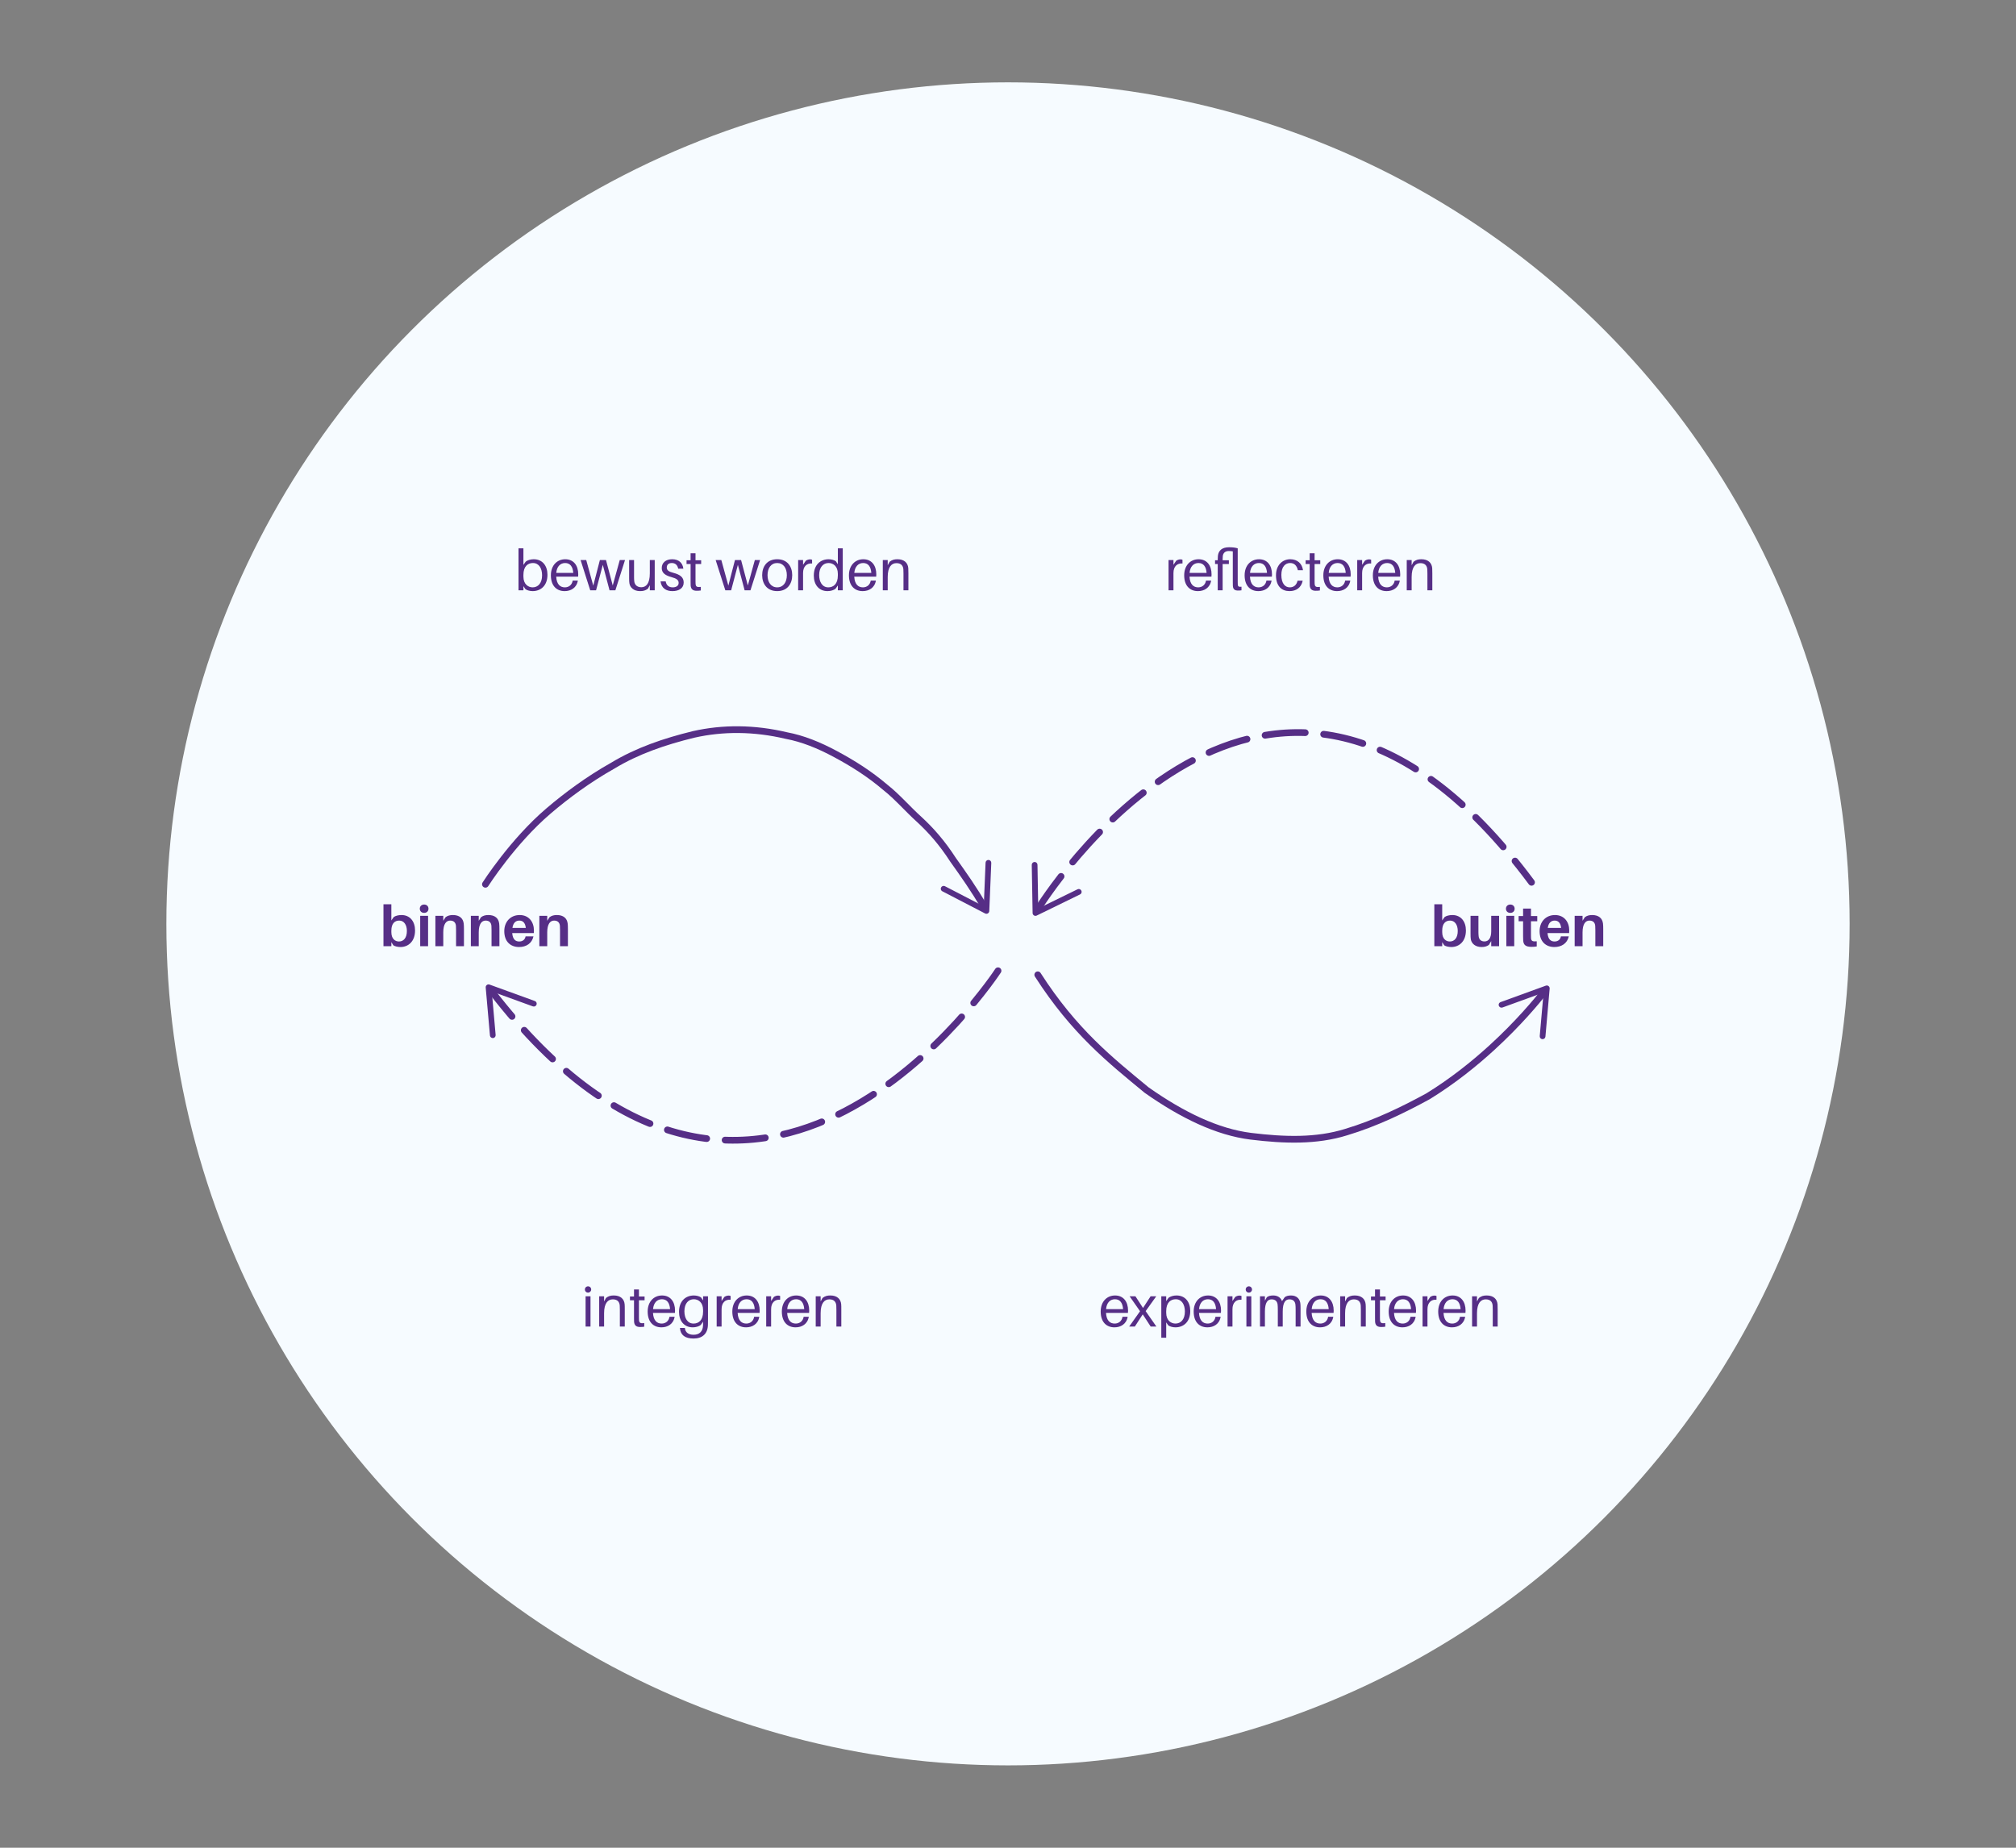 <?xml version="1.0" encoding="utf-8"?>
<!-- Generator: Adobe Illustrator 16.0.0, SVG Export Plug-In . SVG Version: 6.00 Build 0)  -->
<!DOCTYPE svg PUBLIC "-//W3C//DTD SVG 1.1//EN" "http://www.w3.org/Graphics/SVG/1.1/DTD/svg11.dtd">
<svg version="1.1" id="Layer_1" xmlns="http://www.w3.org/2000/svg" xmlns:xlink="http://www.w3.org/1999/xlink" x="0px" y="0px"
	 width="600px" height="550px" viewBox="0 0 600 550" enable-background="new 0 0 600 550" xml:space="preserve">
<rect x="0" y="0" width="600" height="550" fill="#808080" stroke="none"/>
<circle fill="#F6FBFF" cx="300" cy="275" r="250.487"/>
<g>
	<g>
		<path fill="none" stroke="#562E86" stroke-width="2" stroke-linecap="round" stroke-linejoin="round" d="M144.472,263.216
			c0,0,8.096-12.72,18.816-21.854c5.359-4.568,11.807-9.36,19.09-13.46c7.281-4.409,15.396-7.177,24.094-9.304
			c4.348-0.979,8.842-1.46,13.451-1.41c4.607,0.05,9.33,0.628,14.135,1.765c4.803,0.892,9.689,2.858,14.627,5.521
			c4.938,2.654,9.924,5.72,14.932,9.998c3.336,2.611,6.684,6.504,10.027,9.494c3.346,3.1,6.689,6.811,10.025,11.993
			c3.002,4.201,6.297,8.848,9.336,14.14"/>
		<g>
			<path fill="#562E86" d="M280.093,264.156c0.215-0.416,0.729-0.579,1.146-0.363l11.545,5.986l0.541-12.994
				c0.02-0.469,0.416-0.834,0.885-0.814c0.469,0.021,0.832,0.42,0.814,0.885l-0.598,14.327c-0.012,0.29-0.172,0.555-0.422,0.7
				c-0.252,0.146-0.561,0.153-0.818,0.02l-12.73-6.6c-0.148-0.077-0.266-0.192-0.344-0.327
				C279.972,264.732,279.954,264.424,280.093,264.156z"/>
		</g>
	</g>
</g>
<g>
	<g>
		<path fill="none" stroke="#562E86" stroke-width="2" stroke-linecap="round" stroke-linejoin="round" d="M459.64,295.139
			c-2.303,2.935-7.734,9.489-15.582,16.669c-5.313,4.86-11.734,10.006-19.041,14.512c-7.307,3.994-15.502,8-24.363,10.66
			c-8.861,2.765-18.391,2.463-28.365,1.239c-9.973-1.237-20.395-6.259-31.039-13.751c-10.646-8.793-21.518-17.356-32.395-34.312"/>
		<g>
			<path fill="#562E86" d="M446.085,299.381c0.16,0.44,0.648,0.668,1.09,0.508l12.221-4.445l-1.141,12.955
				c-0.041,0.468,0.305,0.881,0.773,0.922c0.467,0.04,0.879-0.309,0.922-0.772l1.256-14.284c0.025-0.289-0.098-0.572-0.328-0.749
				s-0.535-0.224-0.809-0.125l-13.477,4.901c-0.156,0.057-0.287,0.156-0.383,0.28C446.04,298.794,445.981,299.097,446.085,299.381z"
				/>
		</g>
	</g>
</g>
<g>
	<g>
		
			<path fill="none" stroke="#562E86" stroke-width="2" stroke-linecap="round" stroke-linejoin="round" stroke-dasharray="12,5.5" d="
			M297.032,288.958c0,0-71.283,109.457-150.836,5.939"/>
		<g>
			<path fill="#562E86" d="M159.68,299.052c-0.16,0.441-0.648,0.668-1.089,0.508l-12.224-4.44l1.145,12.954
				c0.041,0.468-0.305,0.882-0.772,0.922c-0.467,0.041-0.88-0.309-0.922-0.771l-1.262-14.284c-0.025-0.289,0.099-0.572,0.329-0.749
				s0.536-0.224,0.809-0.125l13.478,4.896c0.157,0.057,0.288,0.156,0.383,0.28C159.726,298.465,159.782,298.768,159.68,299.052z"/>
		</g>
	</g>
</g>
<g>
	<g>
		
			<path fill="none" stroke="#562E86" stroke-width="2" stroke-linecap="round" stroke-linejoin="round" stroke-dasharray="12,5.5" d="
			M308.854,270.656c0,0,69.096-112.819,146.959-8.025"/>
		<g>
			<path fill="#562E86" d="M321.825,265.101c-0.205-0.421-0.715-0.597-1.137-0.391l-11.687,5.706l-0.228-13.003
				c-0.009-0.47-0.396-0.844-0.865-0.835s-0.842,0.4-0.835,0.865l0.252,14.338c0.005,0.29,0.158,0.558,0.406,0.71
				c0.248,0.151,0.556,0.166,0.817,0.039l12.886-6.291c0.15-0.074,0.27-0.187,0.351-0.319
				C321.932,265.68,321.956,265.373,321.825,265.101z"/>
		</g>
	</g>
</g>
<g>
	<path fill="#562E86" d="M162.934,171.074c0,3.332-2.074,4.879-4.402,4.879c-0.748,0-1.7-0.221-2.159-0.595l-0.595-0.884v1.24
		h-1.462v-12.493h1.462v4.929l0.68-0.969c0.51-0.425,1.462-0.714,2.38-0.714C161.472,166.467,162.934,168.439,162.934,171.074z
		 M161.336,171.244c0-2.039-0.918-3.654-2.72-3.654c-1.496,0-2.839,0.952-2.839,3.536v0.492c0,2.329,1.462,3.213,2.754,3.213
		C160.112,174.831,161.336,173.607,161.336,171.244z"/>
	<path fill="#562E86" d="M172.063,171.652h-6.527c0.136,2.38,1.258,3.179,2.583,3.179c1.173,0,2.125-0.73,2.329-2.022h1.53
		c-0.357,2.176-2.074,3.145-3.927,3.145c-2.346,0-4.097-1.53-4.097-4.709c0-2.923,1.819-4.776,4.284-4.776
		c2.482,0,3.859,1.854,3.859,4.488C172.097,171.091,172.097,171.329,172.063,171.652z M165.552,170.53h5.065
		c-0.136-1.869-0.935-2.94-2.414-2.94C166.776,167.589,165.722,168.609,165.552,170.53z"/>
	<path fill="#562E86" d="M183.146,175.714h-1.734l-2.006-7.581l-2.006,7.581h-1.734l-2.873-9.009h1.683l2.091,7.615l1.972-7.615
		h1.819l2.006,7.564l2.091-7.564h1.564L183.146,175.714z"/>
	<path fill="#562E86" d="M194.859,175.714h-1.462v-1.529l-0.561,1.054c-0.765,0.561-1.428,0.714-2.346,0.714
		c-1.87,0-2.958-1.054-3.162-2.295c-0.068-0.459-0.085-0.815-0.085-1.547v-5.405h1.462v5.134c0,0.289,0.017,0.781,0.068,1.24
		c0.136,1.021,0.867,1.717,2.091,1.717c1.411,0,2.533-1.054,2.533-4.13v-3.961h1.462V175.714z"/>
	<path fill="#562E86" d="M203.376,169.272h-1.53c-0.204-1.054-0.85-1.683-1.904-1.683c-1.02,0-1.496,0.561-1.496,1.343
		c0,0.901,0.748,1.258,1.972,1.581c2.074,0.544,3.06,1.359,3.06,2.89c0,1.7-1.445,2.55-3.349,2.55c-1.853,0-3.264-0.85-3.536-2.89
		h1.53c0.238,1.309,1.071,1.768,2.107,1.768c0.969,0,1.751-0.441,1.751-1.309s-0.612-1.326-2.125-1.734
		c-1.615-0.441-2.906-1.104-2.906-2.686c0-1.648,1.258-2.635,3.11-2.635C202.084,166.467,203.189,167.624,203.376,169.272z"/>
	<path fill="#562E86" d="M206.998,173.08c0,0.307,0,0.459,0.017,0.697c0.068,0.867,0.425,1.054,1.563,0.918v1.07
		c-0.425,0.068-0.833,0.086-1.241,0.086c-1.122,0-1.7-0.459-1.785-1.581c-0.017-0.238-0.017-0.612-0.017-1.122v-5.253h-1.207v-1.121
		h1.207v-2.091h1.462v2.091h1.683v1.121h-1.683V173.08z"/>
	<path fill="#562E86" d="M223.351,175.714h-1.734l-2.006-7.581l-2.006,7.581h-1.734l-2.873-9.009h1.683l2.091,7.615l1.972-7.615
		h1.819l2.006,7.564l2.091-7.564h1.564L223.351,175.714z"/>
	<path fill="#562E86" d="M235.778,171.21c0,2.532-1.411,4.742-4.471,4.742s-4.471-2.21-4.471-4.742c0-2.55,1.411-4.743,4.471-4.743
		S235.778,168.661,235.778,171.21z M234.18,171.21c0-2.125-1.054-3.621-2.873-3.621s-2.873,1.496-2.873,3.621
		c0,2.107,1.054,3.62,2.873,3.62S234.18,173.318,234.18,171.21z"/>
	<path fill="#562E86" d="M241.694,166.621v1.104c-1.53-0.102-2.686,0.799-2.686,2.856v5.133h-1.462v-9.009h1.462v1.411l0.816-1.207
		c0.374-0.255,0.833-0.408,1.258-0.408C241.32,166.501,241.524,166.536,241.694,166.621z"/>
	<path fill="#562E86" d="M250.822,175.714h-1.462v-1.444l-0.68,0.969c-0.51,0.425-1.462,0.714-2.38,0.714
		c-2.635,0-4.097-1.972-4.097-4.606c0-3.332,2.074-4.879,4.403-4.879c0.748,0,1.7,0.222,2.159,0.595l0.595,0.885v-4.726h1.462
		V175.714z M249.36,171.295v-0.493c0-2.329-1.461-3.213-2.753-3.213c-1.581,0-2.805,1.224-2.805,3.587
		c0,2.04,0.918,3.654,2.72,3.654C248.018,174.831,249.36,173.878,249.36,171.295z"/>
	<path fill="#562E86" d="M260.768,171.652h-6.527c0.136,2.38,1.258,3.179,2.583,3.179c1.173,0,2.125-0.73,2.329-2.022h1.53
		c-0.357,2.176-2.074,3.145-3.927,3.145c-2.346,0-4.097-1.53-4.097-4.709c0-2.923,1.819-4.776,4.284-4.776
		c2.482,0,3.859,1.854,3.859,4.488C260.802,171.091,260.802,171.329,260.768,171.652z M254.257,170.53h5.065
		c-0.136-1.869-0.935-2.94-2.414-2.94C255.481,167.589,254.427,168.609,254.257,170.53z"/>
	<path fill="#562E86" d="M270.355,170.649v5.065h-1.462v-4.963c0-0.459,0-0.833-0.034-1.292c-0.085-1.054-0.663-1.836-2.057-1.836
		c-1.411,0-2.601,1.054-2.601,4.131v3.96h-1.462v-9.009h1.462v1.547l0.561-1.037c0.765-0.595,1.428-0.748,2.346-0.748
		c1.972,0,3.077,1.054,3.213,2.635C270.355,169.561,270.355,169.918,270.355,170.649z"/>
</g>
<g>
	<path fill="#562E86" d="M123.528,276.963c0,3.264-2.005,4.93-4.334,4.93c-0.748,0-1.666-0.188-2.125-0.51l-0.595-0.936v1.207
		h-2.346v-12.493h2.346v4.827l0.68-0.986c0.51-0.407,1.428-0.629,2.346-0.629C122.033,272.374,123.528,274.294,123.528,276.963z
		 M121.098,277.117c0-1.853-0.884-3.094-2.278-3.094c-1.292,0-2.346,0.799-2.346,3.009v0.425c0,2.057,1.173,2.788,2.261,2.788
		C120.095,280.245,121.098,279.208,121.098,277.117z"/>
	<path fill="#562E86" d="M127.524,270.487c0,0.748-0.527,1.241-1.292,1.241c-0.765,0-1.292-0.493-1.292-1.241
		c0-0.73,0.527-1.24,1.292-1.24C126.997,269.247,127.524,269.756,127.524,270.487z M125.059,281.655v-9.043h2.346v9.043H125.059z"/>
	<path fill="#562E86" d="M138.08,276.555v5.1h-2.346v-4.776c0-0.374,0-0.799-0.034-1.258c-0.068-0.952-0.595-1.598-1.734-1.598
		c-1.139,0-2.04,0.985-2.04,3.502v4.13h-2.346v-9.043h2.346v1.462l0.697-1.071c0.646-0.458,1.309-0.629,2.176-0.629
		c1.92,0,3.025,0.952,3.212,2.533C138.063,275.366,138.08,275.825,138.08,276.555z"/>
	<path fill="#562E86" d="M148.637,276.555v5.1h-2.346v-4.776c0-0.374,0-0.799-0.034-1.258c-0.068-0.952-0.595-1.598-1.734-1.598
		c-1.139,0-2.04,0.985-2.04,3.502v4.13h-2.346v-9.043h2.346v1.462l0.697-1.071c0.646-0.458,1.309-0.629,2.176-0.629
		c1.92,0,3.025,0.952,3.212,2.533C148.62,275.366,148.637,275.825,148.637,276.555z"/>
	<path fill="#562E86" d="M158.871,277.746h-6.425c0.153,1.903,1.003,2.499,2.091,2.499c1.003,0,1.734-0.562,1.887-1.53h2.346
		c-0.459,2.107-2.159,3.179-4.284,3.179c-2.481,0-4.402-1.547-4.402-4.726c0-2.771,1.819-4.794,4.589-4.794
		c2.771,0,4.233,2.108,4.233,4.573C158.905,277.167,158.905,277.44,158.871,277.746z M152.514,276.215h3.978
		c-0.153-1.428-0.799-2.192-1.921-2.192C153.482,274.023,152.718,274.72,152.514,276.215z"/>
	<path fill="#562E86" d="M169.02,276.555v5.1h-2.346v-4.776c0-0.374,0-0.799-0.034-1.258c-0.068-0.952-0.595-1.598-1.734-1.598
		c-1.139,0-2.04,0.985-2.04,3.502v4.13h-2.346v-9.043h2.346v1.462l0.697-1.071c0.646-0.458,1.309-0.629,2.176-0.629
		c1.92,0,3.025,0.952,3.212,2.533C169.003,275.366,169.02,275.825,169.02,276.555z"/>
</g>
<g>
	<path fill="#562E86" d="M436.283,276.963c0,3.264-2.005,4.93-4.334,4.93c-0.748,0-1.666-0.188-2.125-0.51l-0.595-0.936v1.207
		h-2.346v-12.493h2.346v4.827l0.68-0.986c0.51-0.407,1.428-0.629,2.346-0.629C434.788,272.374,436.283,274.294,436.283,276.963z
		 M433.853,277.117c0-1.853-0.884-3.094-2.278-3.094c-1.292,0-2.346,0.799-2.346,3.009v0.425c0,2.057,1.173,2.788,2.261,2.788
		C432.85,280.245,433.853,279.208,433.853,277.117z"/>
	<path fill="#562E86" d="M446.16,281.655h-2.346v-1.529l-0.697,1.155c-0.663,0.442-1.309,0.612-2.176,0.612
		c-1.87,0-2.992-1.054-3.196-2.295c-0.068-0.459-0.085-0.918-0.085-1.648v-5.338h2.346v4.845c0,0.289,0.017,0.782,0.068,1.241
		c0.119,0.935,0.663,1.529,1.751,1.529c1.173,0,1.989-0.969,1.989-3.009v-4.606h2.346V281.655z"/>
	<path fill="#562E86" d="M450.785,270.487c0,0.748-0.527,1.241-1.292,1.241c-0.765,0-1.292-0.493-1.292-1.241
		c0-0.73,0.527-1.24,1.292-1.24C450.258,269.247,450.785,269.756,450.785,270.487z M448.32,281.655v-9.043h2.346v9.043H448.32z"/>
	<path fill="#562E86" d="M455.646,278.409c0,0.306,0,0.561,0.017,0.799c0.068,0.884,0.391,1.088,1.7,0.985v1.53
		c-0.527,0.085-1.02,0.119-1.547,0.119c-1.75,0-2.379-0.578-2.481-1.854c-0.034-0.407-0.034-0.799-0.034-1.309v-4.453h-1.326v-1.547
		h1.326v-2.227h2.346v2.227h1.87v1.547h-1.87V278.409z"/>
	<path fill="#562E86" d="M467.002,277.746h-6.425c0.153,1.903,1.003,2.499,2.091,2.499c1.003,0,1.734-0.562,1.887-1.53h2.346
		c-0.459,2.107-2.159,3.179-4.284,3.179c-2.481,0-4.402-1.547-4.402-4.726c0-2.771,1.819-4.794,4.589-4.794
		c2.771,0,4.233,2.108,4.233,4.573C467.037,277.167,467.037,277.44,467.002,277.746z M460.645,276.215h3.978
		c-0.153-1.428-0.799-2.192-1.921-2.192C461.614,274.023,460.849,274.72,460.645,276.215z"/>
	<path fill="#562E86" d="M477.151,276.555v5.1h-2.346v-4.776c0-0.374,0-0.799-0.034-1.258c-0.068-0.952-0.595-1.598-1.734-1.598
		c-1.139,0-2.04,0.985-2.04,3.502v4.13h-2.346v-9.043h2.346v1.462l0.697-1.071c0.646-0.458,1.309-0.629,2.176-0.629
		c1.92,0,3.025,0.952,3.212,2.533C477.134,275.366,477.151,275.825,477.151,276.555z"/>
</g>
<g>
	<path fill="#562E86" d="M175.948,383.828c0,0.527-0.408,0.935-0.935,0.935s-0.935-0.407-0.935-0.935s0.408-0.935,0.935-0.935
		S175.948,383.3,175.948,383.828z M174.282,394.86v-9.01h1.462v9.01H174.282z"/>
	<path fill="#562E86" d="M185.943,389.794v5.065h-1.462v-4.964c0-0.459,0-0.833-0.034-1.292c-0.085-1.054-0.663-1.836-2.057-1.836
		c-1.411,0-2.601,1.055-2.601,4.131v3.961h-1.462v-9.01h1.462v1.547l0.561-1.036c0.765-0.596,1.428-0.748,2.346-0.748
		c1.972,0,3.077,1.054,3.212,2.635C185.943,388.707,185.943,389.063,185.943,389.794z"/>
	<path fill="#562E86" d="M190.16,392.225c0,0.306,0,0.459,0.017,0.696c0.068,0.867,0.425,1.055,1.563,0.918v1.071
		c-0.425,0.068-0.833,0.085-1.241,0.085c-1.122,0-1.7-0.459-1.785-1.581c-0.017-0.237-0.017-0.611-0.017-1.122v-5.252h-1.207v-1.122
		h1.207v-2.091h1.462v2.091h1.683v1.122h-1.683V392.225z"/>
	<path fill="#562E86" d="M200.869,390.797h-6.527c0.136,2.38,1.258,3.179,2.583,3.179c1.173,0,2.125-0.731,2.329-2.023h1.53
		c-0.357,2.176-2.074,3.145-3.927,3.145c-2.346,0-4.097-1.529-4.097-4.708c0-2.924,1.819-4.776,4.284-4.776
		c2.482,0,3.859,1.853,3.859,4.487C200.903,390.236,200.903,390.474,200.869,390.797z M194.359,389.675h5.065
		c-0.136-1.87-0.935-2.94-2.414-2.94C195.583,386.735,194.529,387.754,194.359,389.675z"/>
	<path fill="#562E86" d="M210.712,392.65c0,0.561,0,1.258-0.017,1.751c-0.085,2.635-1.683,4.028-4.284,4.028
		c-2.567,0-3.842-1.071-4.029-2.975l-0.017-0.17h1.479l0.017,0.153c0.119,1.104,1.003,1.869,2.55,1.869
		c1.785,0,2.753-1.02,2.822-2.754c0.017-0.425,0.017-0.714,0.017-0.985v-0.153l-0.68,0.969c-0.51,0.426-1.462,0.714-2.38,0.714
		c-2.635,0-4.097-1.972-4.097-4.606c0-3.331,2.074-4.878,4.403-4.878c0.748,0,1.7,0.221,2.159,0.595l0.595,0.884v-1.241h1.462
		V392.65z M209.25,390.44v-0.493c0-2.328-1.461-3.212-2.753-3.212c-1.581,0-2.805,1.224-2.805,3.586c0,2.04,0.918,3.655,2.72,3.655
		C207.907,393.976,209.25,393.024,209.25,390.44z"/>
	<path fill="#562E86" d="M217.444,385.765v1.105c-1.53-0.103-2.686,0.799-2.686,2.855v5.134h-1.462v-9.01h1.462v1.411l0.816-1.207
		c0.374-0.255,0.833-0.407,1.258-0.407C217.07,385.647,217.274,385.68,217.444,385.765z"/>
	<path fill="#562E86" d="M226.063,390.797h-6.527c0.136,2.38,1.258,3.179,2.583,3.179c1.173,0,2.125-0.731,2.329-2.023h1.53
		c-0.357,2.176-2.074,3.145-3.927,3.145c-2.346,0-4.097-1.529-4.097-4.708c0-2.924,1.819-4.776,4.284-4.776
		c2.482,0,3.859,1.853,3.859,4.487C226.097,390.236,226.097,390.474,226.063,390.797z M219.553,389.675h5.065
		c-0.136-1.87-0.935-2.94-2.414-2.94C220.776,386.735,219.723,387.754,219.553,389.675z"/>
	<path fill="#562E86" d="M232.183,385.765v1.105c-1.53-0.103-2.686,0.799-2.686,2.855v5.134h-1.462v-9.01h1.462v1.411l0.816-1.207
		c0.374-0.255,0.833-0.407,1.258-0.407C231.81,385.647,232.013,385.68,232.183,385.765z"/>
	<path fill="#562E86" d="M240.802,390.797h-6.527c0.136,2.38,1.258,3.179,2.583,3.179c1.173,0,2.125-0.731,2.329-2.023h1.53
		c-0.357,2.176-2.074,3.145-3.927,3.145c-2.346,0-4.097-1.529-4.097-4.708c0-2.924,1.819-4.776,4.284-4.776
		c2.482,0,3.859,1.853,3.859,4.487C240.836,390.236,240.836,390.474,240.802,390.797z M234.292,389.675h5.065
		c-0.136-1.87-0.935-2.94-2.414-2.94C235.515,386.735,234.461,387.754,234.292,389.675z"/>
	<path fill="#562E86" d="M250.39,389.794v5.065h-1.462v-4.964c0-0.459,0-0.833-0.034-1.292c-0.085-1.054-0.663-1.836-2.057-1.836
		c-1.411,0-2.601,1.055-2.601,4.131v3.961h-1.462v-9.01h1.462v1.547l0.561-1.036c0.765-0.596,1.428-0.748,2.346-0.748
		c1.972,0,3.077,1.054,3.212,2.635C250.39,388.707,250.39,389.063,250.39,389.794z"/>
</g>
<g>
	<path fill="#562E86" d="M335.695,390.797h-6.527c0.136,2.38,1.258,3.179,2.583,3.179c1.173,0,2.125-0.73,2.329-2.022h1.53
		c-0.357,2.176-2.074,3.145-3.927,3.145c-2.346,0-4.097-1.53-4.097-4.709c0-2.923,1.819-4.776,4.284-4.776
		c2.482,0,3.859,1.854,3.859,4.488C335.729,390.237,335.729,390.474,335.695,390.797z M329.185,389.675h5.065
		c-0.136-1.869-0.935-2.94-2.414-2.94C330.408,386.735,329.354,387.754,329.185,389.675z"/>
	<path fill="#562E86" d="M344.161,394.86h-1.7l-2.363-3.62l-2.346,3.62h-1.683l3.229-4.556l-3.11-4.453h1.734l2.261,3.484
		l2.261-3.484h1.683l-3.162,4.42L344.161,394.86z"/>
	<path fill="#562E86" d="M354.242,390.219c0,3.332-2.074,4.879-4.402,4.879c-0.748,0-1.7-0.221-2.159-0.595l-0.595-0.884v4.572
		h-1.462v-12.341h1.462v1.444l0.68-0.969c0.51-0.425,1.462-0.714,2.38-0.714C352.78,385.613,354.242,387.584,354.242,390.219z
		 M352.644,390.389c0-2.039-0.918-3.654-2.72-3.654c-1.496,0-2.839,0.952-2.839,3.536v0.492c0,2.329,1.462,3.213,2.754,3.213
		C351.42,393.976,352.644,392.752,352.644,390.389z"/>
	<path fill="#562E86" d="M363.371,390.797h-6.527c0.136,2.38,1.258,3.179,2.583,3.179c1.173,0,2.125-0.73,2.329-2.022h1.53
		c-0.357,2.176-2.074,3.145-3.927,3.145c-2.346,0-4.097-1.53-4.097-4.709c0-2.923,1.819-4.776,4.284-4.776
		c2.482,0,3.859,1.854,3.859,4.488C363.405,390.237,363.405,390.474,363.371,390.797z M356.86,389.675h5.065
		c-0.136-1.869-0.935-2.94-2.414-2.94C358.084,386.735,357.03,387.754,356.86,389.675z"/>
	<path fill="#562E86" d="M369.491,385.766v1.104c-1.53-0.102-2.686,0.799-2.686,2.856v5.133h-1.462v-9.009h1.462v1.411l0.816-1.207
		c0.374-0.255,0.833-0.408,1.258-0.408C369.117,385.647,369.321,385.681,369.491,385.766z"/>
	<path fill="#562E86" d="M372.619,383.829c0,0.526-0.408,0.935-0.935,0.935s-0.935-0.408-0.935-0.935
		c0-0.527,0.408-0.936,0.935-0.936S372.619,383.301,372.619,383.829z M370.953,394.86v-9.009h1.462v9.009H370.953z"/>
	<path fill="#562E86" d="M387.068,389.353v5.507h-1.462v-4.827c0-0.799-0.017-1.292-0.068-1.751
		c-0.136-1.02-0.782-1.513-1.802-1.513c-1.139,0-1.972,0.9-1.972,3.638v4.453h-1.461v-4.827c0-0.799-0.017-1.292-0.068-1.751
		c-0.136-1.02-0.782-1.513-1.802-1.513c-1.139,0-1.972,0.9-1.972,3.638v4.453h-1.462v-9.009h1.462v1.309l0.578-1.02
		c0.459-0.374,1.104-0.527,1.904-0.527c1.376,0,2.261,0.697,2.601,1.683l0.799-1.155c0.459-0.374,1.105-0.527,1.904-0.527
		c1.615,0,2.533,0.952,2.737,2.193C387.051,388.265,387.068,388.622,387.068,389.353z"/>
	<path fill="#562E86" d="M396.894,390.797h-6.527c0.136,2.38,1.258,3.179,2.583,3.179c1.173,0,2.125-0.73,2.329-2.022h1.53
		c-0.357,2.176-2.074,3.145-3.927,3.145c-2.346,0-4.097-1.53-4.097-4.709c0-2.923,1.819-4.776,4.284-4.776
		c2.482,0,3.859,1.854,3.859,4.488C396.928,390.237,396.928,390.474,396.894,390.797z M390.384,389.675h5.065
		c-0.136-1.869-0.935-2.94-2.414-2.94C391.607,386.735,390.554,387.754,390.384,389.675z"/>
	<path fill="#562E86" d="M406.482,389.794v5.065h-1.462v-4.963c0-0.459,0-0.833-0.034-1.292c-0.085-1.054-0.663-1.836-2.057-1.836
		c-1.411,0-2.601,1.054-2.601,4.131v3.96h-1.462v-9.009h1.462v1.547l0.561-1.037c0.765-0.595,1.428-0.748,2.346-0.748
		c1.972,0,3.077,1.054,3.212,2.635C406.482,388.707,406.482,389.064,406.482,389.794z"/>
	<path fill="#562E86" d="M410.699,392.225c0,0.307,0,0.459,0.017,0.697c0.068,0.867,0.425,1.054,1.563,0.918v1.07
		c-0.425,0.068-0.833,0.086-1.241,0.086c-1.122,0-1.7-0.459-1.785-1.581c-0.017-0.238-0.017-0.612-0.017-1.122v-5.253h-1.207v-1.121
		h1.207v-2.091h1.462v2.091h1.683v1.121h-1.683V392.225z"/>
	<path fill="#562E86" d="M421.408,390.797h-6.527c0.136,2.38,1.258,3.179,2.583,3.179c1.173,0,2.125-0.73,2.329-2.022h1.53
		c-0.357,2.176-2.074,3.145-3.927,3.145c-2.346,0-4.097-1.53-4.097-4.709c0-2.923,1.819-4.776,4.284-4.776
		c2.482,0,3.859,1.854,3.859,4.488C421.442,390.237,421.442,390.474,421.408,390.797z M414.897,389.675h5.065
		c-0.136-1.869-0.935-2.94-2.414-2.94C416.121,386.735,415.067,387.754,414.897,389.675z"/>
	<path fill="#562E86" d="M427.528,385.766v1.104c-1.53-0.102-2.686,0.799-2.686,2.856v5.133h-1.462v-9.009h1.462v1.411l0.816-1.207
		c0.374-0.255,0.833-0.408,1.258-0.408C427.154,385.647,427.358,385.681,427.528,385.766z"/>
	<path fill="#562E86" d="M436.147,390.797h-6.527c0.136,2.38,1.258,3.179,2.583,3.179c1.173,0,2.125-0.73,2.329-2.022h1.53
		c-0.357,2.176-2.074,3.145-3.927,3.145c-2.346,0-4.097-1.53-4.097-4.709c0-2.923,1.819-4.776,4.284-4.776
		c2.482,0,3.859,1.854,3.859,4.488C436.181,390.237,436.181,390.474,436.147,390.797z M429.637,389.675h5.065
		c-0.136-1.869-0.935-2.94-2.414-2.94C430.86,386.735,429.807,387.754,429.637,389.675z"/>
	<path fill="#562E86" d="M445.734,389.794v5.065h-1.462v-4.963c0-0.459,0-0.833-0.034-1.292c-0.085-1.054-0.663-1.836-2.057-1.836
		c-1.411,0-2.601,1.054-2.601,4.131v3.96h-1.462v-9.009h1.462v1.547l0.561-1.037c0.765-0.595,1.428-0.748,2.346-0.748
		c1.972,0,3.077,1.054,3.213,2.635C445.734,388.707,445.734,389.064,445.734,389.794z"/>
</g>
<g>
	<path fill="#562E86" d="M351.93,166.621v1.104c-1.53-0.102-2.686,0.799-2.686,2.856v5.133h-1.462v-9.009h1.462v1.411l0.816-1.207
		c0.374-0.255,0.833-0.408,1.258-0.408C351.556,166.501,351.76,166.536,351.93,166.621z"/>
	<path fill="#562E86" d="M360.548,171.652h-6.527c0.136,2.38,1.258,3.179,2.583,3.179c1.173,0,2.125-0.73,2.329-2.022h1.53
		c-0.357,2.176-2.074,3.145-3.927,3.145c-2.346,0-4.097-1.53-4.097-4.709c0-2.923,1.819-4.776,4.284-4.776
		c2.482,0,3.859,1.854,3.859,4.488C360.583,171.091,360.583,171.329,360.548,171.652z M354.038,170.53h5.065
		c-0.136-1.869-0.935-2.94-2.414-2.94C355.262,167.589,354.208,168.609,354.038,170.53z"/>
	<path fill="#562E86" d="M369.49,174.644v1.07c-0.323,0.051-0.697,0.068-1.037,0.068c-0.85,0-1.479-0.272-1.53-1.411
		c-0.017-0.306-0.017-0.696-0.017-1.189v-9.061c-0.34-0.067-0.731-0.102-1.173-0.102c-1.156,0-1.683,0.629-1.802,1.462
		c-0.034,0.237-0.051,0.663-0.051,0.918v0.374h1.853v1.121h-1.853v7.819h-1.462v-7.819h-0.799v-1.121h0.799v-0.238
		c0-0.34,0.017-0.782,0.051-1.088c0.187-1.649,1.309-2.55,3.332-2.55c1.054,0,1.887,0.102,2.567,0.323v9.91
		c0,0.271,0,0.561,0.017,0.85C368.419,174.559,368.691,174.746,369.49,174.644z"/>
	<path fill="#562E86" d="M378.534,171.652h-6.527c0.136,2.38,1.258,3.179,2.583,3.179c1.173,0,2.125-0.73,2.329-2.022h1.53
		c-0.357,2.176-2.074,3.145-3.927,3.145c-2.346,0-4.097-1.53-4.097-4.709c0-2.923,1.819-4.776,4.284-4.776
		c2.482,0,3.859,1.854,3.859,4.488C378.568,171.091,378.568,171.329,378.534,171.652z M372.024,170.53h5.065
		c-0.136-1.869-0.935-2.94-2.414-2.94C373.248,167.589,372.194,168.609,372.024,170.53z"/>
	<path fill="#562E86" d="M387.799,169.731h-1.53c-0.323-1.444-1.105-2.142-2.312-2.142c-1.411,0-2.601,1.104-2.601,3.536
		c0,2.617,1.156,3.705,2.499,3.705c1.19,0,2.023-0.68,2.329-1.988h1.53c-0.442,2.091-1.938,3.11-3.944,3.11
		c-2.278,0-4.012-1.428-4.012-4.726c0-3.043,1.972-4.76,4.233-4.76C386.15,166.467,387.527,167.759,387.799,169.731z"/>
	<path fill="#562E86" d="M391.25,173.08c0,0.307,0,0.459,0.017,0.697c0.068,0.867,0.425,1.054,1.563,0.918v1.07
		c-0.425,0.068-0.833,0.086-1.241,0.086c-1.122,0-1.7-0.459-1.785-1.581c-0.017-0.238-0.017-0.612-0.017-1.122v-5.253h-1.207v-1.121
		h1.207v-2.091h1.462v2.091h1.683v1.121h-1.683V173.08z"/>
	<path fill="#562E86" d="M401.96,171.652h-6.527c0.136,2.38,1.258,3.179,2.583,3.179c1.173,0,2.125-0.73,2.329-2.022h1.53
		c-0.357,2.176-2.074,3.145-3.927,3.145c-2.346,0-4.097-1.53-4.097-4.709c0-2.923,1.819-4.776,4.284-4.776
		c2.482,0,3.859,1.854,3.859,4.488C401.994,171.091,401.994,171.329,401.96,171.652z M395.45,170.53h5.065
		c-0.136-1.869-0.935-2.94-2.414-2.94C396.673,167.589,395.62,168.609,395.45,170.53z"/>
	<path fill="#562E86" d="M408.08,166.621v1.104c-1.53-0.102-2.686,0.799-2.686,2.856v5.133h-1.462v-9.009h1.462v1.411l0.816-1.207
		c0.374-0.255,0.833-0.408,1.258-0.408C407.706,166.501,407.91,166.536,408.08,166.621z"/>
	<path fill="#562E86" d="M416.699,171.652h-6.527c0.136,2.38,1.258,3.179,2.583,3.179c1.173,0,2.125-0.73,2.329-2.022h1.53
		c-0.357,2.176-2.074,3.145-3.927,3.145c-2.346,0-4.097-1.53-4.097-4.709c0-2.923,1.819-4.776,4.284-4.776
		c2.482,0,3.859,1.854,3.859,4.488C416.733,171.091,416.733,171.329,416.699,171.652z M410.188,170.53h5.065
		c-0.136-1.869-0.935-2.94-2.414-2.94C411.412,167.589,410.358,168.609,410.188,170.53z"/>
	<path fill="#562E86" d="M426.287,170.649v5.065h-1.462v-4.963c0-0.459,0-0.833-0.034-1.292c-0.085-1.054-0.663-1.836-2.057-1.836
		c-1.411,0-2.601,1.054-2.601,4.131v3.96h-1.462v-9.009h1.462v1.547l0.561-1.037c0.765-0.595,1.428-0.748,2.346-0.748
		c1.972,0,3.077,1.054,3.213,2.635C426.287,169.561,426.287,169.918,426.287,170.649z"/>
</g>
</svg>
